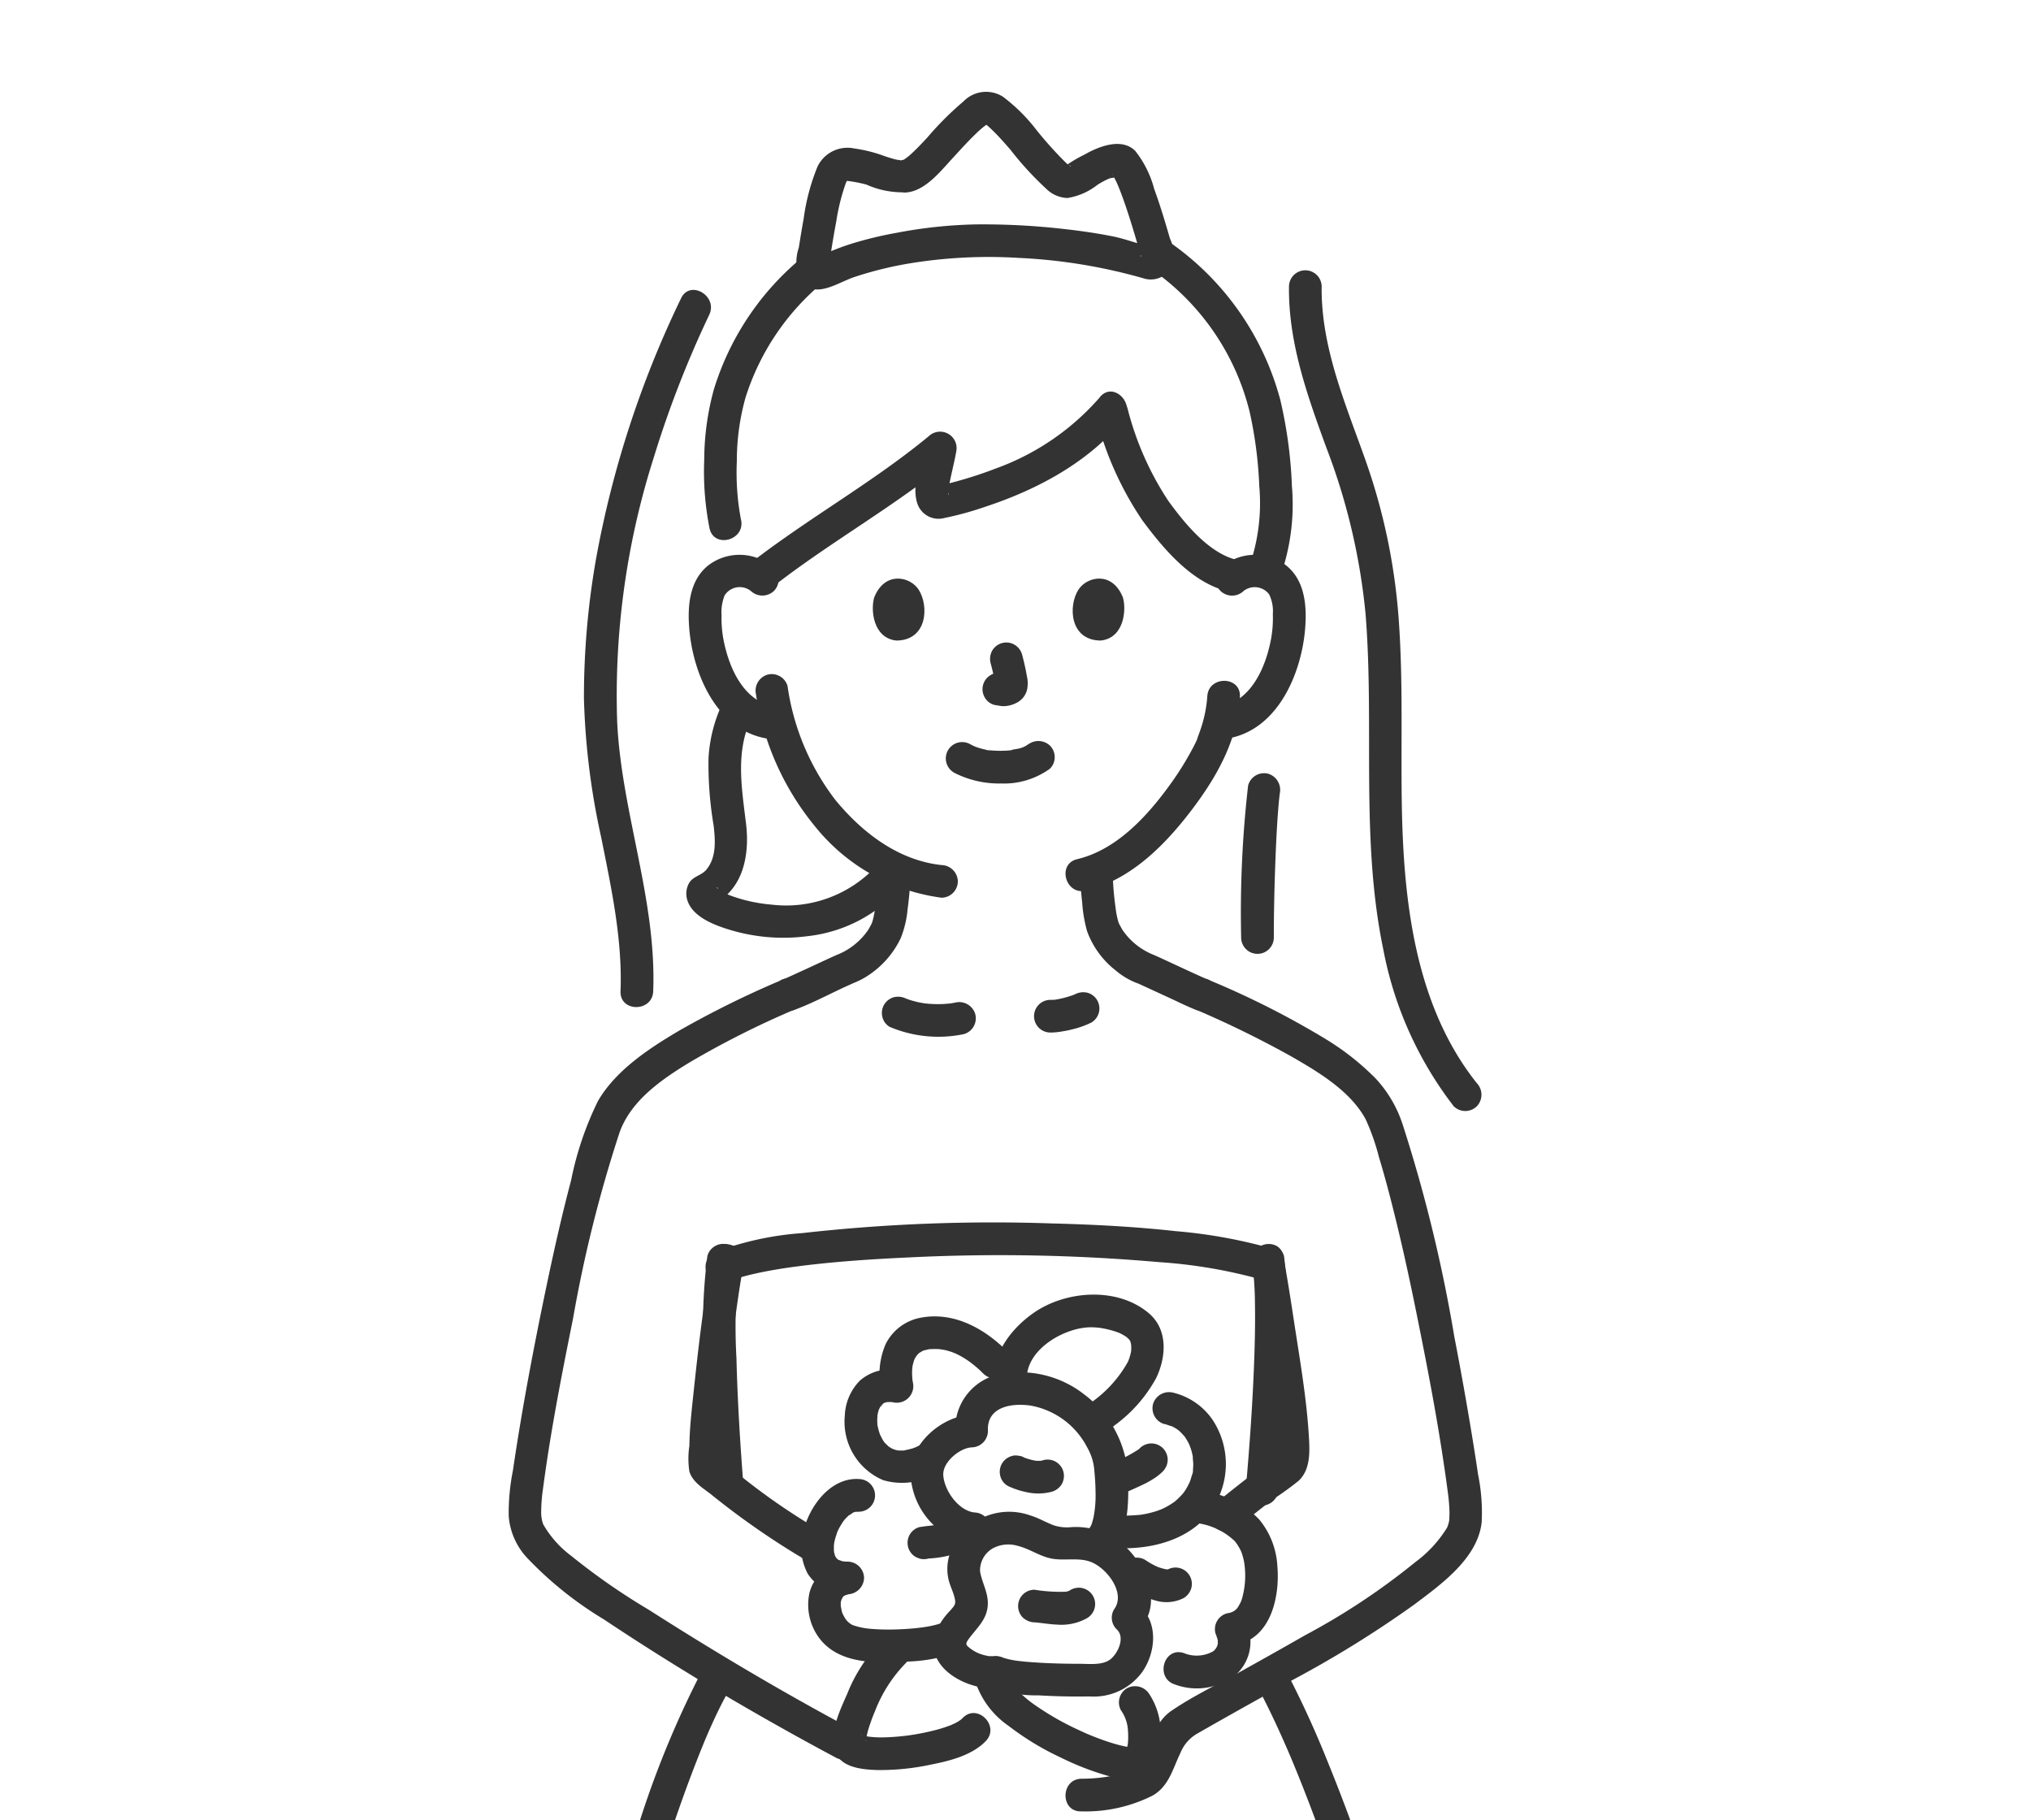 <svg xmlns="http://www.w3.org/2000/svg" xmlns:xlink="http://www.w3.org/1999/xlink" width="178.536" height="160" viewBox="0 0 178.536 160"><defs><clipPath id="a"><rect width="178.536" height="160" transform="translate(0 -4)" fill="none"/></clipPath></defs><g transform="translate(0 4)"><g clip-path="url(#a)"><path d="M103.883,100.565a25.417,25.417,0,0,1-.248,3.176,7.6,7.6,0,0,1-.248,1.272c-.026.078-.054.154-.085.23q.092-.221-.015.012c-.093.16-.174.325-.272.482a5.986,5.986,0,0,1-2.768,2.194c-.844.377-1.679.773-2.519,1.159-.508.233-1.017.467-1.527.7-.185.084-.371.166-.556.249-.386.173.319-.117.008-.005a1.473,1.473,0,0,0-1,1.766,1.448,1.448,0,0,0,1.766,1c1.563-.562,3.065-1.371,4.573-2.066.246-.113.5-.221.739-.339.068-.032.215-.095-.09.037-.408.175.234-.091.3-.121a6.256,6.256,0,0,0,1.069-.574,8.065,8.065,0,0,0,2.867-3.274,8.956,8.956,0,0,0,.61-2.57,29.576,29.576,0,0,0,.267-3.332c.038-1.848-2.833-1.848-2.871,0Z" transform="translate(-26.703 -27.994)" fill="#333"/><path d="M153.169,148.578a30.184,30.184,0,0,1,.215,3.4c.03,1.674-.006,3.349-.066,5.024-.136,3.779-.407,7.553-.739,11.318a1.446,1.446,0,0,0,1.435,1.435,1.465,1.465,0,0,0,1.435-1.435c.34-3.861.617-7.731.749-11.6a47.467,47.467,0,0,0-.259-8.894,1.447,1.447,0,0,0-1.766-1,1.471,1.471,0,0,0-1,1.766" transform="translate(-43.067 -41.425)" fill="#333"/><path d="M86.485,147.815a49.118,49.118,0,0,0-.323,8.7c.089,3.8.317,7.608.616,11.4.144,1.83,3.015,1.846,2.871,0-.291-3.7-.515-7.4-.609-11.115a50.012,50.012,0,0,1,.215-8.228,1.481,1.481,0,0,0-1-1.766,1.446,1.446,0,0,0-1.766,1Z" transform="translate(-24.302 -41.426)" fill="#333"/><path d="M88.587,149.263c.23-.1-.287.108-.037.016.084-.031.167-.065.25-.1.2-.072.4-.139.607-.2.48-.144.968-.265,1.458-.373,1.142-.253,2.434-.462,3.5-.6,3.123-.416,6.512-.646,9.746-.795a160.672,160.672,0,0,1,22.2.406,44.159,44.159,0,0,1,9.17,1.588c1.768.553,2.524-2.219.763-2.769a44.547,44.547,0,0,0-8.469-1.541c-3.617-.4-7.258-.588-10.9-.68a150,150,0,0,0-21.959.849,27.125,27.125,0,0,0-7.793,1.722,1.446,1.446,0,0,0-.515,1.964,1.471,1.471,0,0,0,1.964.516Z" transform="translate(-24.396 -40.681)" fill="#333"/><path d="M72.057,199.442a84.95,84.95,0,0,0-5.774,14.646c-2.373,7.357-4.4,14.825-6.3,22.314-2.305,9.049-4.412,18.15-6.4,27.274q-3.177,14.579-5.951,29.243Q44.958,307,42.671,321.141c-1.3,8.1-2.493,16.229-3.445,24.382a164.677,164.677,0,0,0-1.364,17.3,31.674,31.674,0,0,0,.31,5.431,4.25,4.25,0,0,0,1.586,3.1,10,10,0,0,0,3.053.845c1.771.365,3.558.657,5.345.933,4.87.746,9.761,1.341,14.659,1.892,9.558,1.077,19.16,2.061,28.769,2.539a181.21,181.21,0,0,0,18.276-.431c9.85-.5,19.706-1.171,29.507-2.287,4.239-.483,8.489-1.026,12.67-1.883,2.408-.494,5.3-.989,7.337-2.464,1.207-.873,1.436-2.153,1.579-3.555a35.8,35.8,0,0,0,.029-5.366c-.295-6.187-1.1-12.354-1.932-18.488-1.17-8.593-2.567-17.154-4.072-25.7q-2.636-14.952-5.733-29.818-3.177-15.308-6.84-30.509c-2.283-9.412-4.723-18.79-7.469-28.079-2.216-7.5-4.594-14.973-7.548-22.215a86.2,86.2,0,0,0-3.62-7.9c-.867-1.631-3.346-.183-2.479,1.45.637,1.2,1.23,2.419,1.794,3.653q.461,1.01.9,2.032c.215.5.126.287.344.815q.249.6.491,1.2c1.344,3.334,2.559,6.72,3.706,10.127,2.816,8.367,5.24,16.867,7.5,25.4,2.584,9.742,4.932,19.545,7.134,29.379q3.385,15.116,6.307,30.332c1.788,9.293,3.455,18.61,4.944,27.957,1.2,7.513,2.232,14.548,3.025,22.027.468,4.416,1.064,9.021.675,13.468-.014.153-.034.305-.047.457-.019.223.072-.376-.017.1-.045.239-.1.472-.16.706-.023.087-.078.174-.093.262.051-.306.193-.312.022-.1-.194.244.225-.348.094-.118-.028.049-.1.085-.138.125s.314-.191.017-.017a11.934,11.934,0,0,1-1.2.634c.408-.179-.322.118-.484.175-.3.106-.6.2-.9.3a45.123,45.123,0,0,1-4.539,1.09c-8.9,1.746-18.046,2.434-27.154,3.1-8.377.612-16.773,1.085-25.17,1.316a171.683,171.683,0,0,1-19.825-1.008c-9.992-.884-20.016-1.88-29.912-3.414-1.736-.269-3.472-.556-5.191-.916-.611-.128-1.22-.264-1.823-.431-.11-.029-.479-.205-.58-.169.155-.057.423.2.234.093-.12-.072-.228-.211.185.152-.384-.337.233.25-.081-.084-.062-.065-.072-.174-.124-.243.108.139.107.341.014.005-.072-.253-.144-.5-.2-.759-.029-.144-.055-.282-.079-.424-.011-.067-.019-.134-.032-.2-.072-.4.027.306,0,.037a77.021,77.021,0,0,1,.287-13.195c.606-7.118,1.522-14.114,2.517-21.019,1.279-8.875,2.738-17.725,4.306-26.556q2.564-14.469,5.514-28.865,2.892-14.134,6.177-28.183c1.956-8.3,4.028-16.587,6.353-24.8,1.757-6.2,3.615-12.41,5.983-18.412q.326-.828.67-1.652c-.121.287-.024.055.039-.09l.182-.423q.16-.367.327-.732c.393-.867.81-1.723,1.265-2.56.884-1.624-1.594-3.074-2.479-1.449Z" transform="translate(-10.683 -55.932)" fill="#333"/><path d="M86.192,114.428a84.946,84.946,0,0,0-8.894,4.4c-2.646,1.562-5.555,3.463-7.143,6.181a28.311,28.311,0,0,0-2.364,6.974c-.816,3.078-1.513,6.188-2.165,9.3-1.126,5.377-2.153,10.788-2.953,16.221a19.155,19.155,0,0,0-.369,3.981,6.046,6.046,0,0,0,1.615,3.685,32.185,32.185,0,0,0,6.732,5.4c6.582,4.387,13.441,8.437,20.416,12.163,1.629.87,3.081-1.607,1.449-2.479-6.1-3.256-12.065-6.788-17.888-10.513a57.551,57.551,0,0,1-6.819-4.737,9.094,9.094,0,0,1-2.471-2.78,2.973,2.973,0,0,1-.179-1.1,14.656,14.656,0,0,1,.164-2.052c.659-5,1.637-9.985,2.636-14.929a117.071,117.071,0,0,1,4.091-16.364c.988-2.751,3.561-4.566,6.035-6.084a79.579,79.579,0,0,1,9.546-4.8,1.445,1.445,0,0,0,.515-1.964,1.472,1.472,0,0,0-1.964-.515Z" transform="translate(-17.586 -32.245)" fill="#333"/><path d="M86.393,147.822c-.761,4.1-1.232,8.278-1.671,12.425-.149,1.415-.305,2.833-.322,4.256a7.5,7.5,0,0,0,0,2.267c.28.906,1.14,1.428,1.854,1.967a68.828,68.828,0,0,0,8.182,5.7c1.621.888,3.072-1.591,1.449-2.478a57.379,57.379,0,0,1-6.754-4.619c-.539-.406-1.08-.807-1.614-1.22-.111-.085-.173-.135-.275-.215-.066-.054-.124-.114-.188-.169-.164-.144.032-.008.039.072-.019-.22.044.366.083.306a1.48,1.48,0,0,0,.019-.365c.029-.415.067-.827.072-1.244a86.2,86.2,0,0,1,1-9.956c.258-1.992.528-3.987.894-5.962.335-1.806-2.431-2.58-2.768-.764" transform="translate(-23.799 -41.432)" fill="#333"/><path d="M132.276,100.566q.028,1.364.188,2.727a12.274,12.274,0,0,0,.431,2.544,7.715,7.715,0,0,0,2.512,3.452,6.539,6.539,0,0,0,2.145,1.216c-.186-.055-.439-.193-.159-.063l.39.179q1.239.57,2.479,1.142c.774.355,1.549.754,2.351,1.042a1.449,1.449,0,0,0,1.766-1,1.465,1.465,0,0,0-1-1.766c-.312-.112.394.178.009.005-.186-.083-.372-.165-.557-.249-.51-.23-1.018-.464-1.527-.7-.839-.386-1.674-.782-2.519-1.159a5.978,5.978,0,0,1-2.768-2.194c-.1-.157-.179-.322-.272-.482q-.107-.233-.015-.012c-.031-.076-.059-.153-.085-.23a7.515,7.515,0,0,1-.248-1.272,25.284,25.284,0,0,1-.249-3.176c-.038-1.845-2.909-1.851-2.871,0Z" transform="translate(-37.336 -27.995)" fill="#333"/><path d="M141.771,116.909a89.343,89.343,0,0,1,8.591,4.2c2.372,1.367,5.168,3.021,6.518,5.511a19.232,19.232,0,0,1,1.168,3.317c.411,1.353.781,2.718,1.13,4.091.8,3.142,1.5,6.31,2.141,9.487,1.059,5.206,2.064,10.452,2.764,15.718a16.717,16.717,0,0,1,.171,1.92c0,.164-.02.7-.017.673a2.728,2.728,0,0,1-.194.689,10.764,10.764,0,0,1-2.789,3.031,60.2,60.2,0,0,1-9.714,6.442c-1.85,1.062-3.711,2.1-5.573,3.141-2.042,1.14-4.242,2.178-6.173,3.5-1.528,1.043-1.9,3.106-2.744,4.63a1.957,1.957,0,0,1-.174.281c.267-.319-.123.028-.287.118a6.72,6.72,0,0,1-1.513.578,14.15,14.15,0,0,1-3.19.351c-1.843.057-1.851,2.928,0,2.871a13.106,13.106,0,0,0,6.292-1.4c1.408-.818,1.747-2.335,2.412-3.711a3.435,3.435,0,0,1,1.537-1.751q1.5-.861,3.007-1.708c1.753-.986,3.517-1.962,5.267-2.948a95.43,95.43,0,0,0,10.71-6.628c2.369-1.779,5.616-4.075,5.972-7.263a16.8,16.8,0,0,0-.322-4.225c-.155-1.077-.324-2.147-.5-3.218q-.727-4.45-1.585-8.881a131.016,131.016,0,0,0-4.543-18.65,10.861,10.861,0,0,0-2.369-4.032,22.877,22.877,0,0,0-4.45-3.5,75.744,75.744,0,0,0-10.1-5.114,1.481,1.481,0,0,0-1.964.515,1.447,1.447,0,0,0,.515,1.964Z" transform="translate(-36.835 -32.248)" fill="#333"/><path d="M151.867,148.586c.79,4.23,1.408,8.506,1.914,12.776.09.762.182,1.527.233,2.294.018.277.022.551.019.83s-.009.544-.018.815c0,.1-.011.2-.02.3.025-.169.023-.178-.008-.027-.065.248.065-.185.09-.139s-.192.155-.183.149c-.474.33-.952.65-1.413,1-1.31.985-2.588,2.01-3.866,3.037a1.444,1.444,0,0,0,0,2.03,1.47,1.47,0,0,0,2.03,0c1.021-.819,2.042-1.639,3.086-2.433a26.942,26.942,0,0,0,2.263-1.638c1.029-.972.975-2.5.9-3.818-.2-3.433-.81-6.876-1.325-10.272-.287-1.891-.581-3.782-.933-5.663-.338-1.814-3.106-1.046-2.768.763Z" transform="translate(-41.831 -41.433)" fill="#333"/><path d="M108.729,119.148a10.955,10.955,0,0,0,6.489.624,1.444,1.444,0,0,0,1-1.766A1.472,1.472,0,0,0,114.458,117c-.116.024-.233.045-.35.065l-.177.027c.215-.028.271-.036.158-.023-.228.023-.454.046-.682.057a10.212,10.212,0,0,1-1.292-.023c-.107-.008-.215-.019-.32-.031-.372-.042.266.049-.026,0-.207-.037-.414-.072-.619-.119s-.4-.1-.6-.16c-.11-.034-.219-.071-.327-.111-.093-.033-.473-.192-.05-.011a1.571,1.571,0,0,0-1.106-.144,1.463,1.463,0,0,0-.861.66,1.446,1.446,0,0,0-.144,1.106,1.374,1.374,0,0,0,.66.858Z" transform="translate(-30.489 -32.879)" fill="#333"/><path d="M128.084,119.478a5.542,5.542,0,0,0,1.05-.1c.287-.043.574-.1.857-.175a7.927,7.927,0,0,0,1.689-.6,1.435,1.435,0,0,0-.343-2.623,1.571,1.571,0,0,0-1.106.144c-.055.029-.112.055-.169.079l.343-.144a8.52,8.52,0,0,1-2.106.563l.382-.051a3.384,3.384,0,0,1-.6.037,1.435,1.435,0,0,0,0,2.871Z" transform="translate(-35.748 -32.725)" fill="#333"/><path d="M80.053,30.678a88.86,88.86,0,0,0-7.5,23.059,70.4,70.4,0,0,0-1.035,12.1,63.907,63.907,0,0,0,1.518,12.214c.891,4.465,1.872,8.949,1.7,13.53-.072,1.847,2.8,1.845,2.871,0,.307-8.02-2.768-15.657-3.164-23.614A68.87,68.87,0,0,1,77.67,44.62a91.975,91.975,0,0,1,4.863-12.5c.786-1.661-1.688-3.12-2.478-1.449Z" transform="translate(-20.187 -8.45)" fill="#333"/><path d="M157.868,28.932c-.065,4.928,1.6,9.569,3.264,14.135A55.445,55.445,0,0,1,164.6,57.745c.79,9.838-.464,19.784,1.566,29.521a32.42,32.42,0,0,0,6.185,13.743,1.446,1.446,0,0,0,2.03,0,1.472,1.472,0,0,0,0-2.031c-5.517-6.923-6.479-16.286-6.6-24.824-.072-5.13.108-10.264-.23-15.39a53.485,53.485,0,0,0-2.892-14.355c-1.764-5.019-3.991-10.058-3.919-15.479a1.436,1.436,0,0,0-2.871,0Z" transform="translate(-44.559 -7.774)" fill="#333"/><path d="M152.614,90.167A98.258,98.258,0,0,0,152,103.594a1.436,1.436,0,0,0,2.871,0c0-2.262.053-4.522.139-6.782.042-1.138.095-2.273.167-3.409.033-.51.072-1.018.115-1.527.017-.2.037-.4.057-.594.011-.1.1-.764.038-.352a1.484,1.484,0,0,0-1-1.766,1.445,1.445,0,0,0-1.766,1Z" transform="translate(-42.895 -25.154)" fill="#333"/><path d="M140.464,26.108a21.531,21.531,0,0,1,8.848,12.667,36.427,36.427,0,0,1,.851,6.545,16.847,16.847,0,0,1-.912,7.159,1.444,1.444,0,0,0,1,1.766,1.471,1.471,0,0,0,1.766-1,18.9,18.9,0,0,0,1.015-7.922,39.462,39.462,0,0,0-1.02-7.575,24.59,24.59,0,0,0-10.1-14.113c-1.521-1.057-2.958,1.43-1.449,2.479Z" transform="translate(-39.466 -6.597)" fill="#333"/><path d="M89.474,48.887a22.184,22.184,0,0,1-.366-5.143,20.709,20.709,0,0,1,.762-5.591,21.571,21.571,0,0,1,6.951-10.237c1.414-1.193-.626-3.215-2.03-2.03a24.244,24.244,0,0,0-7.688,11.5,23.527,23.527,0,0,0-.861,6.219,25.632,25.632,0,0,0,.467,6.043c.4,1.8,3.169,1.039,2.768-.764Z" transform="translate(-24.336 -7.205)" fill="#333"/><path d="M134.22,44.823a28.869,28.869,0,0,0,4.065,9.067c1.876,2.522,4.384,5.539,7.608,6.259,1.8.4,2.568-2.369.763-2.768-2.479-.554-4.624-3.185-6.1-5.219a26.619,26.619,0,0,1-3.571-8.1c-.535-1.763-3.307-1.012-2.768.762Z" transform="translate(-37.865 -12.153)" fill="#333"/><path d="M122.4,42.866a22.025,22.025,0,0,1-9.148,6.271q-1.389.537-2.82.955-.718.211-1.446.393c-.237.06-.5.1-.729.177l-.292.067a1,1,0,0,1,1.077.535c.144-.043-.108.482.038.019a2.516,2.516,0,0,0,.026-.441c.033-.292.1-.584.161-.871.159-.758.351-1.507.485-2.272a1.449,1.449,0,0,0-2.4-1.4c-5.011,4.138-10.762,7.3-15.873,11.309a1.443,1.443,0,0,0,0,2.03,1.472,1.472,0,0,0,2.03,0c5.112-4.011,10.857-7.167,15.874-11.309l-2.4-1.4c-.287,1.611-1.176,3.643-.646,5.272a1.963,1.963,0,0,0,2.385,1.292,28.623,28.623,0,0,0,3.607-.992c4.545-1.5,9-3.872,12.094-7.608,1.169-1.413-.851-3.455-2.03-2.03Z" transform="translate(-25.703 -11.964)" fill="#333"/><path d="M151.067,65.55a1.588,1.588,0,0,1,2.228.273l.018.024a3.388,3.388,0,0,1,.325,1.727,10.376,10.376,0,0,1-.144,2.119c-.46,2.519-1.732,5.544-4.533,6.047a1.446,1.446,0,0,0-1,1.765,1.467,1.467,0,0,0,1.766,1c4.345-.779,6.419-5.681,6.747-9.618.169-2.037-.008-4.345-1.769-5.662a4.538,4.538,0,0,0-5.666.294,1.447,1.447,0,0,0,0,2.031,1.467,1.467,0,0,0,2.03,0Z" transform="translate(-41.748 -17.606)" fill="#333"/><path d="M142.964,79.188a11.547,11.547,0,0,1-.674,3.114c-.044.137-.352.945-.16.508q-.143.329-.306.65a26.452,26.452,0,0,1-2.275,3.656c-1.97,2.7-4.648,5.568-8.022,6.36-1.794.422-1.037,3.19.763,2.768,4.073-.955,7.231-4.283,9.627-7.528,2.067-2.8,3.773-5.972,3.917-9.529C145.907,77.34,143.036,77.343,142.964,79.188Z" transform="translate(-36.836 -21.961)" fill="#333"/><path d="M91.836,63.518a4.538,4.538,0,0,0-5.666-.294c-1.762,1.313-1.938,3.629-1.768,5.662.327,3.938,2.4,8.841,6.747,9.618A1.478,1.478,0,0,0,92.915,77.5a1.448,1.448,0,0,0-1-1.766c-2.8-.5-4.073-3.528-4.533-6.046a10.211,10.211,0,0,1-.144-2,3.971,3.971,0,0,1,.276-1.763,1.579,1.579,0,0,1,2.186-.458c.038.025.075.052.111.08a1.478,1.478,0,0,0,2.03,0,1.448,1.448,0,0,0,0-2.03Z" transform="translate(-23.809 -17.605)" fill="#333"/><path d="M92.579,78.792a23.99,23.99,0,0,0,5.115,11.484,17.147,17.147,0,0,0,11.188,6.354,1.447,1.447,0,0,0,1.435-1.435,1.468,1.468,0,0,0-1.435-1.435c-3.808-.411-6.985-2.862-9.346-5.742a21.374,21.374,0,0,1-4.188-9.992,1.446,1.446,0,0,0-1.766-1,1.467,1.467,0,0,0-1,1.766Z" transform="translate(-26.118 -21.726)" fill="#333"/><path d="M106.641,11.7c.151-.027-.2-.043-.39-.09-.348-.087-.688-.2-1.029-.316a12.642,12.642,0,0,0-2.606-.651,2.919,2.919,0,0,0-3.223,1.589,18.569,18.569,0,0,0-1.22,4.579c-.154.848-.294,1.7-.427,2.549a4.027,4.027,0,0,0,.031,2.689c1.171,2,3.273.439,4.8-.088a32.34,32.34,0,0,1,5.153-1.255,43.067,43.067,0,0,1,9.347-.443A47.874,47.874,0,0,1,128,22.045a2.08,2.08,0,0,0,2.475-.909,3.232,3.232,0,0,0-.105-2.575c-.421-1.466-.861-2.93-1.385-4.363a9.115,9.115,0,0,0-1.659-3.332c-1.205-1.219-3.255-.383-4.494.334a10.525,10.525,0,0,0-1.562.92l-.15.039q.646.073.342-.01c.22-.051.235.143.106.028-.034-.032-.329-.241-.072-.041-.106-.083-.207-.179-.306-.271a34.579,34.579,0,0,1-2.531-2.815,15.293,15.293,0,0,0-2.976-2.959,2.766,2.766,0,0,0-3.454.41,27.69,27.69,0,0,0-3.162,3.154c-.486.523-.975,1.049-1.507,1.526a4.33,4.33,0,0,1-.511.4c-.055.041-.164.072-.206.118.059-.067.287-.052.183-.051a1.436,1.436,0,0,0,0,2.871c1.735-.022,3.139-1.83,4.209-2.987.675-.73,1.338-1.474,2.055-2.163a9.425,9.425,0,0,1,.772-.683,2.765,2.765,0,0,1,.449-.27c-.314.143.065,0,.154-.009H113.9c.2.031.131.065-.006-.042.083.067.2.106.287.166.169.113-.054-.066.188.143q.207.181.4.371c.563.543,1.077,1.133,1.59,1.723a28.164,28.164,0,0,0,3.149,3.431,2.787,2.787,0,0,0,1.846.8,5.685,5.685,0,0,0,2.62-1.14,6.475,6.475,0,0,1,1.133-.6,5.556,5.556,0,0,0,.631-.121c.184-.106-.1-.041-.271-.119l-.174-.125.061.072c-.08.019-.111-.195.033.088.066.131.144.256.205.387.15.3.277.612.4.925.392,1.014.729,2.051,1.05,3.09q.243.789.473,1.579l.19.661c.024.086.042.179.072.262.144.373-.114.164.088-.1l.515-.515-.044.015h.763c-1.24-.2-2.461-.722-3.7-.975-1.412-.287-2.842-.49-4.273-.652a62.58,62.58,0,0,0-7.881-.411,41.2,41.2,0,0,0-6.915.741,33.181,33.181,0,0,0-3.8.909c-.545.168-1.083.355-1.612.566-.328.131-.655.269-.977.416q-.2.093-.4.191-.607.243.492.176l.369.633c.053.148-.023.116,0-.1s.062-.4.093-.6q.079-.5.16-1c.118-.727.243-1.454.381-2.178a18.118,18.118,0,0,1,.868-3.453,1.945,1.945,0,0,0,.123-.24c.039-.144.155-.106.044-.085a2.366,2.366,0,0,1-.257.215c.006.065-.013-.047.166-.019a11.779,11.779,0,0,1,1.707.327,7.74,7.74,0,0,0,3.718.659c1.814-.337,1.046-3.1-.763-2.772" transform="translate(-27.526 -1.595)" fill="#333"/><path d="M87.444,79.687a12.915,12.915,0,0,0-1.435,5.239,32.233,32.233,0,0,0,.451,5.934c.147,1.3.256,2.794-.642,3.871-.436.523-1.173.574-1.524,1.185a1.894,1.894,0,0,0-.171,1.413c.418,1.573,2.494,2.31,3.863,2.72a16.278,16.278,0,0,0,6.675.532,12.752,12.752,0,0,0,8.169-4.186c1.2-1.393-.821-3.432-2.03-2.03A10.792,10.792,0,0,1,91.539,97.8a13.745,13.745,0,0,1-3.721-.84c.168.072-.215-.1-.25-.118-.11-.055-.215-.111-.326-.172-.182-.1-.581-.4-.3-.177-.041-.033-.174-.123-.184-.175-.044-.215.2.3.06.072a1.051,1.051,0,0,1-.021.933l-.861.66c3.035-1.153,3.724-4.352,3.373-7.271-.386-3.234-.99-6.551.612-9.574.861-1.631-1.613-3.086-2.479-1.449Z" transform="translate(-23.726 -22.29)" fill="#333"/><path d="M126.124,191.9c.69.055,1.373.182,2.066.205a4.588,4.588,0,0,0,2.563-.574,1.435,1.435,0,1,0-1.449-2.478,2.7,2.7,0,0,1-.3.158l.343-.143a2.993,2.993,0,0,1-.723.191l.381-.052a14.206,14.206,0,0,1-2.878-.173,1.436,1.436,0,0,0-1.015,2.45,1.6,1.6,0,0,0,1.015.421Z" transform="translate(-35.195 -53.306)" fill="#333"/><path d="M117.127,174.8c-1.407-.168-2.648-1.937-2.731-3.273-.072-1.191,1.507-2.41,2.491-2.448a1.453,1.453,0,0,0,1.435-1.435c-.122-2.122,2.046-2.484,3.747-2.239a6.973,6.973,0,0,1,4.97,3.661,4.838,4.838,0,0,1,.552,1.44c.017.085.029.172.045.258.046.248-.023-.258.017.131.072.708.124,1.417.128,2.129a9.894,9.894,0,0,1-.183,2.231c-.035.155-.077.306-.123.457-.03.094-.063.189-.1.281q.072-.187-.032.036c-.033.064-.258.359-.072.122-.12.111-.112.113.024,0a1.171,1.171,0,0,1-.2.107,1.448,1.448,0,0,0-.515,1.964,1.466,1.466,0,0,0,1.964.515c1.531-.729,1.893-2.688,2.042-4.2a17.332,17.332,0,0,0-.192-4.588,9.627,9.627,0,0,0-3.589-5.51,9.149,9.149,0,0,0-6.926-1.874,4.889,4.889,0,0,0-4.429,5.076l1.435-1.435c-2.6.1-5.494,2.571-5.362,5.318a6.6,6.6,0,0,0,5.6,6.144,1.443,1.443,0,0,0,1.435-1.435,1.47,1.47,0,0,0-1.435-1.435Z" transform="translate(-31.477 -45.862)" fill="#333"/><path d="M123.151,175.342a7.341,7.341,0,0,0,1.747.569,4.658,4.658,0,0,0,2.133-.063,1.507,1.507,0,0,0,.861-.66,1.466,1.466,0,0,0,.144-1.106,1.436,1.436,0,0,0-1.763-1.006h0a2.541,2.541,0,0,1-.386.086l.382-.051a3.409,3.409,0,0,1-.868-.006l.382.052a5.774,5.774,0,0,1-1.435-.407l.342.144-.082-.035a1.07,1.07,0,0,0-.534-.171,1.091,1.091,0,0,0-.574.026,1.466,1.466,0,0,0-.861.66,1.446,1.446,0,0,0-.144,1.106,1.383,1.383,0,0,0,.66.861Z" transform="translate(-34.56 -48.736)" fill="#333"/><path d="M110.028,166.973c-.147.072-.3.149-.447.216.253-.111-.037.007-.144.043-.265.09-.538.129-.8.2-.154.043.138-.019.144-.019-.061,0-.124.014-.185.015-.12,0-.238.008-.359,0-.066,0-.407-.054-.149-.006s-.1-.027-.172-.045a1.88,1.88,0,0,0-.3-.1c-.017,0,.272.143.023,0-.078-.044-.156-.085-.233-.133-.173-.107-.264-.23-.048-.019-.126-.123-.257-.241-.382-.367-.25-.253.106.182-.014-.006-.055-.085-.116-.167-.17-.253-.1-.164-.172-.345-.268-.51-.017-.03.1.3.015.019-.035-.111-.072-.22-.106-.332-.013-.046-.136-.563-.123-.566s.034.418.01.039c-.008-.113-.016-.228-.017-.342,0-.174.015-.347.022-.522.009-.232-.086.371,0,.02.023-.093.039-.186.064-.278s.05-.156.072-.235c.09-.3,0,0-.014.024.022-.026.242-.442.254-.43.112.1-.254.261-.1.136.039-.034.072-.083.111-.12s.065-.059.094-.09c.156-.177-.031.151-.114.08,0,0,.207-.132.22-.144.273-.182-.26.054,0-.006.089-.021.182-.049.27-.075.258-.08-.332,0,.024,0h.32c.393.007-.271-.061.139.019a1.458,1.458,0,0,0,1.766-1.766c0,.008-.056-.384-.037-.22s-.013-.189-.015-.221a5.793,5.793,0,0,1-.005-.679c0-.035.057-.458.005-.144.018-.108.039-.215.065-.318s.061-.2.087-.308c.064-.255-.05.072.02-.066.047-.093.093-.184.148-.273.019-.032.22-.291.1-.157s.117-.105.14-.13c.24-.262-.108.055.061-.053.094-.06.189-.115.287-.168.291-.158-.159.014.184-.065.1-.023.2-.051.3-.072.454-.112-.179-.009.122-.024a7.834,7.834,0,0,1,1.046.008c-.337-.028.215.044.333.071a6.143,6.143,0,0,1,.638.19s.4.164.194.072c.093.042.185.086.276.131a8.047,8.047,0,0,1,.784.454,9.4,9.4,0,0,1,1.448,1.206c1.318,1.3,3.35-.732,2.03-2.03-1.987-1.954-4.622-3.4-7.479-2.876a4.316,4.316,0,0,0-3.12,2.327,6.693,6.693,0,0,0-.381,4.114l1.766-1.766a4.036,4.036,0,0,0-3.649.861,4.626,4.626,0,0,0-1.327,3.077,5.575,5.575,0,0,0,3.368,5.671,5.88,5.88,0,0,0,4.665-.589,1.436,1.436,0,0,0-1.449-2.48Z" transform="translate(-29.189 -43.936)" fill="#333"/><path d="M124.63,160.462c-.125-2.672,3.357-4.66,5.712-4.624.2,0,.406.021.608.039.364.032-.148-.036.128.014.164.03.329.057.492.092a8.094,8.094,0,0,1,.9.245c.072.024.42.161.332.121s.233.122.305.163c.051.029.381.245.287.173s.175.172.227.22.133.207,0-.006a.93.93,0,0,1,.094.155c.053.154-.01-.049-.017-.067a2.138,2.138,0,0,1,.088.319c.034.166.014.062.01.024a2.816,2.816,0,0,1,.014.322,2.205,2.205,0,0,1-.009.238c-.017.26.035-.164-.009.093a4.638,4.638,0,0,1-.266.873,10.7,10.7,0,0,1-3.21,3.571,1.444,1.444,0,0,0,0,2.03,1.47,1.47,0,0,0,2.03,0A12.582,12.582,0,0,0,136,160.3c.881-1.829,1.059-4.243-.629-5.683-2.757-2.352-7.281-2.025-10.12-.059-1.9,1.318-3.608,3.462-3.494,5.9A1.466,1.466,0,0,0,123.2,161.9a1.45,1.45,0,0,0,1.435-1.435Z" transform="translate(-34.367 -43.177)" fill="#333"/><path d="M140.67,167.7c.222.05.447.164.668.2.169.028-.265-.144-.122-.05a1.867,1.867,0,0,0,.179.087c.1.055.207.113.307.176s.192.133.287.2c-.229-.157-.135-.107.009.023.174.158.321.336.479.507-.187-.2-.1-.14.007.022.059.086.115.174.167.264s.1.182.151.275c.085.166.164.422.051.089.072.215.154.423.215.646.027.1.052.208.072.314.014.066.022.133.037.2.054.244,0-.274-.013-.1-.011.227.038.464.037.693,0,.11-.005.22-.013.329,0,.055-.009.11-.013.165-.017.25.063.1.01-.052.048.144-.1.514-.144.655-.03.108-.064.215-.1.322-.018.053-.042.106-.058.16-.082.276.137-.266.014-.027-.113.22-.215.439-.348.65-.062.1-.13.2-.2.294-.031.046-.157.2-.022.034.152-.189-.057.063-.089.1a6.489,6.489,0,0,1-.56.556c-.047.043-.1.081-.144.123.029-.025.266-.186.06-.047-.138.093-.271.19-.413.277s-.266.157-.4.229l-.188.095c-.038.018-.368.164-.174.083s-.039.014-.085.03c-.089.032-.177.065-.266.1-.185.062-.372.118-.561.167s-.4.1-.6.133c-.083.016-.167.028-.251.044-.412.072.287-.019-.139.019-.472.042-.94.072-1.413.067a1.436,1.436,0,0,0,0,2.871c3.158.009,6.559-1.1,8.122-4.058a7.057,7.057,0,0,0-.306-7.2,5.852,5.852,0,0,0-3.487-2.419,1.467,1.467,0,0,0-1.766,1,1.451,1.451,0,0,0,1,1.766Z" transform="translate(-38.308 -46.54)" fill="#333"/><path d="M145.629,179.886a5.906,5.906,0,0,1,3.149,1.566,4.223,4.223,0,0,1,.584.98,6.825,6.825,0,0,1,.215.79c.009.037.077.523.025.1.012.1.022.2.031.294a7.344,7.344,0,0,1-.187,2.714,2.64,2.64,0,0,1-.167.493c-.052.109-.115.211-.172.317-.035.066-.183.268-.062.113a2.022,2.022,0,0,1-.291.3c.149-.126-.037.023-.107.062-.039.022-.306.132-.119.065a2.873,2.873,0,0,1-.451.109,1.436,1.436,0,0,0-1.006,1.763v0a4.759,4.759,0,0,1,.206.615c-.011-.08,0,.169,0,.2-.017.256.018-.179,0,.072a1.077,1.077,0,0,1-.406.683,2.951,2.951,0,0,1-2.6.149c-1.768-.553-2.524,2.218-.764,2.768a5.515,5.515,0,0,0,5.317-.822,3.9,3.9,0,0,0,1.021-4.426l-1,1.766c3.117-.568,3.9-4.265,3.664-6.942a7.025,7.025,0,0,0-1.59-4.073,8.279,8.279,0,0,0-4.522-2.423c-1.8-.411-2.567,2.356-.764,2.768Z" transform="translate(-40.223 -49.983)" fill="#333"/><path d="M103.192,175.544c-2.534-.144-4.408,2.473-4.893,4.694a5.014,5.014,0,0,0,.393,3.615,3.983,3.983,0,0,0,3.528,1.814V182.8a3.678,3.678,0,0,0-3.357,2.709,4.911,4.911,0,0,0,.8,3.948c1.7,2.356,5.006,2.3,7.63,2.136a13.971,13.971,0,0,0,4.031-.654,1.476,1.476,0,0,0,1-1.766,1.446,1.446,0,0,0-1.766-1,7.65,7.65,0,0,1-1.441.359q-.227.039-.455.072c.3-.042-.267.03-.319.035q-.525.057-1.053.089c-.728.046-1.458.062-2.186.036-.348-.012-.7-.033-1.042-.068-.064-.006-.431-.057-.174-.017-.172-.026-.345-.056-.516-.093a7.581,7.581,0,0,1-.782-.222c.348.113.025.012-.06-.042-.055-.035-.345-.263-.133-.079a3.337,3.337,0,0,1-.359-.367c.158.187-.037-.062-.078-.128-.03-.049-.264-.517-.144-.233a3.38,3.38,0,0,1-.124-.363c-.019-.072-.1-.584-.072-.236-.012-.124-.011-.245-.018-.369,0-.08.005-.161.011-.242q-.043.276,0,.029c.037-.11.059-.225.1-.334-.115.325.072-.09.121-.161-.195.269.016-.01.084-.05-.39.23.383-.166,0-.005.052-.022.543-.139.3-.108a1.483,1.483,0,0,0,1.435-1.435,1.456,1.456,0,0,0-1.435-1.435c-.129,0-.257-.009-.386-.016.332.019,0,0-.081-.022-.1-.03-.205-.062-.308-.091.37.1.042,0-.019-.022-.1-.028-.292-.25-.018.012a2.676,2.676,0,0,0-.2-.187c-.185-.144.1.221.006.009a1.826,1.826,0,0,0-.131-.234c.1.159.072.223.011.006-.025-.089-.047-.179-.072-.269-.029-.111-.011-.383-.006,0,0-.082-.016-.163-.014-.245v-.3c0-.046.031-.4.006-.167s.023-.123.032-.171c.021-.1.045-.207.072-.311.05-.192.124-.375.178-.565.088-.306-.111.2.021-.058.049-.1.093-.2.144-.292.1-.192.215-.371.329-.553.035-.057.258-.332.024-.049.066-.08.131-.159.2-.236a5.859,5.859,0,0,1,.431-.413c-.282.253.16-.068.261-.144.206-.152-.274.056-.009,0a1.324,1.324,0,0,0,.215-.064c.26-.107-.072-.024-.032-.005a1.329,1.329,0,0,0,.311,0,1.435,1.435,0,1,0,0-2.871Z" transform="translate(-27.697 -49.547)" fill="#333"/><path d="M106.405,195.1a13.677,13.677,0,0,0-3.122,4.713c-.6,1.369-1.5,3.218-1.184,4.759.352,1.722,2.4,1.919,3.845,1.959a21.249,21.249,0,0,0,4.672-.474c1.654-.327,3.625-.81,4.837-2.069,1.283-1.33-.745-3.364-2.03-2.03-.078.082-.163.152-.246.228.231-.212.047-.042-.09.042-.116.072-.236.137-.359.2-.1.049-.446.2-.161.085a12.6,12.6,0,0,1-1.923.6,21.61,21.61,0,0,1-2.127.395c.281-.038-.181.02-.27.03-.168.018-.337.035-.5.05-.332.029-.663.052-1,.064a9.424,9.424,0,0,1-1.479-.044c-.037-.005-.345-.048-.164-.022.155.023-.05-.009-.067-.011-.144-.026-.287-.056-.431-.083-.059-.011-.117-.041-.175-.05.024,0,.309.163.126.052-.11-.067-.093-.116.127.1l.144.192c-.05-.09-.045-.072.016.053l.048.109c-.023-.108-.023-.094,0,.042.025.028.05.179.014.024a1.258,1.258,0,0,1,.011-.195c.009.288-.025.144,0,.038.064-.287.121-.567.2-.847.072-.254.159-.5.248-.754.055-.155.113-.309.172-.463.032-.081.064-.162.1-.243.011-.029.144-.35.084-.207a12.387,12.387,0,0,1,2.712-4.22,1.435,1.435,0,0,0-2.03-2.03Z" transform="translate(-28.8 -54.954)" fill="#333"/><path d="M132.288,202.316a3.385,3.385,0,0,1,.6,1.746,7.216,7.216,0,0,1-.005,1.148c-.022.245.038-.192-.005.039-.012.065-.024.132-.04.2s-.052.165-.065.245c-.049.136-.052.152-.008.048.038-.083.039-.088.006-.019l-.024.048c-.07.11-.069.116,0,.019l.057-.072c-.093.09-.08.087.038-.012.057-.037.317-.166.3-.161-.263.08.338.026.144-.016a1.572,1.572,0,0,0-.273,0c-.083,0-.165-.024-.247-.023.435,0,.133.019-.019-.012-.25-.052-.5-.108-.745-.174-.606-.163-1.2-.365-1.787-.587q-.247-.094-.491-.192c-.072-.029-.411-.169-.332-.135-.144-.061-.64-.287-.922-.418a24.727,24.727,0,0,1-3.921-2.269c-.072-.052-.144-.107-.22-.161-.345-.257.11.09-.08-.062-.152-.121-.3-.245-.449-.372a9.5,9.5,0,0,1-.782-.758c-.1-.112-.2-.225-.292-.341.221.268-.057-.091-.113-.179-.078-.123-.138-.26-.215-.383-.127-.2.018.042.032.088-.027-.085-.06-.168-.085-.254-.529-1.765-3.3-1.013-2.769.764a7.577,7.577,0,0,0,2.8,3.589,24.477,24.477,0,0,0,4.646,2.817,23.92,23.92,0,0,0,4.512,1.7c1.306.316,2.783.486,3.611-.817a5.393,5.393,0,0,0,.622-3.126,6.192,6.192,0,0,0-1-3.352,1.48,1.48,0,0,0-1.964-.515,1.445,1.445,0,0,0-.515,1.964Z" transform="translate(-33.735 -55.969)" fill="#333"/><path d="M119.43,192.288c.283-.038-.238-.023-.189-.019a4.707,4.707,0,0,1-.5-.107,3.292,3.292,0,0,1-1.1-.518c-.477-.359-.55-.43-.194-.917.683-.933,1.543-1.634,1.651-2.87.095-1.116-.489-1.983-.673-3.035a2.235,2.235,0,0,1,1.1-2.023,2.872,2.872,0,0,1,2.206-.23c1.029.251,1.908.9,2.943,1.112,1.128.228,2.348-.111,3.437.282,1.463.528,3.164,2.781,2.089,4.194a1.437,1.437,0,0,0,.225,1.741c.781.685.144,2.105-.549,2.648s-1.886.39-2.731.389c-1.312,0-2.625-.033-3.934-.123-.3-.02-.605-.044-.907-.071-.234-.024-.656-.072-.685-.079a7.512,7.512,0,0,1-.751-.144c-.112-.027-.221-.062-.332-.092-.281-.071.243.127,0,.006-1.651-.821-3.1,1.655-1.449,2.478a11.728,11.728,0,0,0,4.5.8c1.479.088,2.975.119,4.461.093a5.261,5.261,0,0,0,4.632-2.147c1.181-1.68,1.443-4.321-.225-5.786l.225,1.74c1.837-2.418.088-5.779-1.981-7.406a6.364,6.364,0,0,0-4.245-1.28,3.776,3.776,0,0,1-1.542-.156c-.718-.268-1.37-.667-2.11-.884a5.521,5.521,0,0,0-6.955,3.17,4.161,4.161,0,0,0-.22,2.345c.124.691.534,1.334.611,2.028.034.314-.151.5-.431.824a6.169,6.169,0,0,0-1.268,1.875c-1.176,3.23,3.027,5.3,5.654,4.933a1.444,1.444,0,0,0,1-1.766,1.474,1.474,0,0,0-1.766-1Z" transform="translate(-32.272 -50.697)" fill="#333"/><path d="M137.249,175.431c.518-.24,1.043-.462,1.552-.718a7.683,7.683,0,0,0,.718-.408,4.645,4.645,0,0,0,.838-.663,1.494,1.494,0,0,0,.421-1.015,1.463,1.463,0,0,0-.421-1.016,1.443,1.443,0,0,0-1.015-.42,1.472,1.472,0,0,0-1.016.42,2.521,2.521,0,0,1-.281.251l.291-.225a13.274,13.274,0,0,1-2.54,1.316,1.444,1.444,0,0,0-.66.858,1.466,1.466,0,0,0,.144,1.106,1.449,1.449,0,0,0,.858.66l.382.052a1.427,1.427,0,0,0,.724-.2Z" transform="translate(-38.13 -48.321)" fill="#333"/><path d="M112.974,183.906c.128-.018.258-.037.386-.053l-.382.052a9.48,9.48,0,0,0,3.489-.84,1.436,1.436,0,0,0,.515-1.964,1.463,1.463,0,0,0-1.964-.515,2.473,2.473,0,0,1-.266.131l.343-.144a9.232,9.232,0,0,1-2.27.481l.382-.05c-.332.044-.665.088-1,.136a1.434,1.434,0,0,0-.858.66,1.465,1.465,0,0,0-.144,1.105,1.45,1.45,0,0,0,.66.862l.342.144a1.451,1.451,0,0,0,.764,0Z" transform="translate(-31.376 -50.919)" fill="#333"/><path d="M137.953,187.855a7.427,7.427,0,0,0,2.245,1.054,3.354,3.354,0,0,0,2.6-.185,1.5,1.5,0,0,0,.66-.861,1.436,1.436,0,0,0-2.109-1.622,1.166,1.166,0,0,1-.144.072l.343-.144a1.393,1.393,0,0,1-.31.078l.381-.052a2.364,2.364,0,0,1-.578-.014l.382.051a4.818,4.818,0,0,1-1.143-.334l.343.144a6.889,6.889,0,0,1-1.22-.672,1.436,1.436,0,0,0-2.109,1.621,1.606,1.606,0,0,0,.66.858Z" transform="translate(-38.739 -52.267)" fill="#333"/><path d="M116.5,87.929a8.67,8.67,0,0,0,4.177.975,6.885,6.885,0,0,0,4.3-1.3,1.436,1.436,0,0,0,0-2.03h0a1.481,1.481,0,0,0-2.03,0c.5-.386-.018-.009-.174.072-.121.063-.446.164.006.011-.113.038-.224.085-.339.123-.3.1-.654.108-.948.215.151-.056.232-.028.017-.006-.093.009-.186.017-.279.023-.225.014-.449.02-.675.019-.2,0-.4-.008-.6-.022-.092-.006-.184-.014-.276-.023l-.157-.018q-.169-.02.131.018c-.035.035-.4-.072-.454-.085q-.215-.048-.431-.112c-.124-.037-.245-.082-.367-.124-.322-.11.3.144.009.006-.152-.071-.3-.143-.45-.224a1.436,1.436,0,0,0-1.449,2.479Z" transform="translate(-32.682 -24.04)" fill="#333"/><path d="M121.044,74.921a18.687,18.687,0,0,1,.439,2.01l-.051-.383a1.241,1.241,0,0,1,.007.278l.052-.381a.748.748,0,0,1-.031.124l.144-.343a.487.487,0,0,1-.045.08l.225-.287a.5.5,0,0,1-.065.065l.287-.225a1.248,1.248,0,0,1-.159.085l.343-.144a1.16,1.16,0,0,1-.268.077l.382-.05a1.056,1.056,0,0,1-.252,0l.382.051c-.095-.013-.188-.036-.283-.05a1.1,1.1,0,0,0-.574-.025,1.076,1.076,0,0,0-.533.17,1.437,1.437,0,0,0-.515,1.964,1.378,1.378,0,0,0,.861.66c.252.033.5.1.753.107a2.455,2.455,0,0,0,1.156-.281,1.756,1.756,0,0,0,.947-1.148,2.713,2.713,0,0,0-.009-1.191c-.109-.646-.258-1.287-.425-1.921a1.482,1.482,0,0,0-.66-.858,1.435,1.435,0,0,0-1.964.514h0a1.508,1.508,0,0,0-.144,1.106Z" transform="translate(-33.965 -20.636)" fill="#333"/><path d="M107.026,66.917c-.335,1.09-.116,3.6,1.948,3.81,2.727-.017,2.871-3.047,1.955-4.472-.752-1.166-2.964-1.652-3.9.662" transform="translate(-30.173 -18.426)" fill="#333"/><path d="M135.785,66.917c.336,1.09.117,3.6-1.947,3.81-2.727-.017-2.871-3.047-1.956-4.472.752-1.166,2.964-1.652,3.9.662" transform="translate(-37.082 -18.426)" fill="#333"/></g></g></svg>